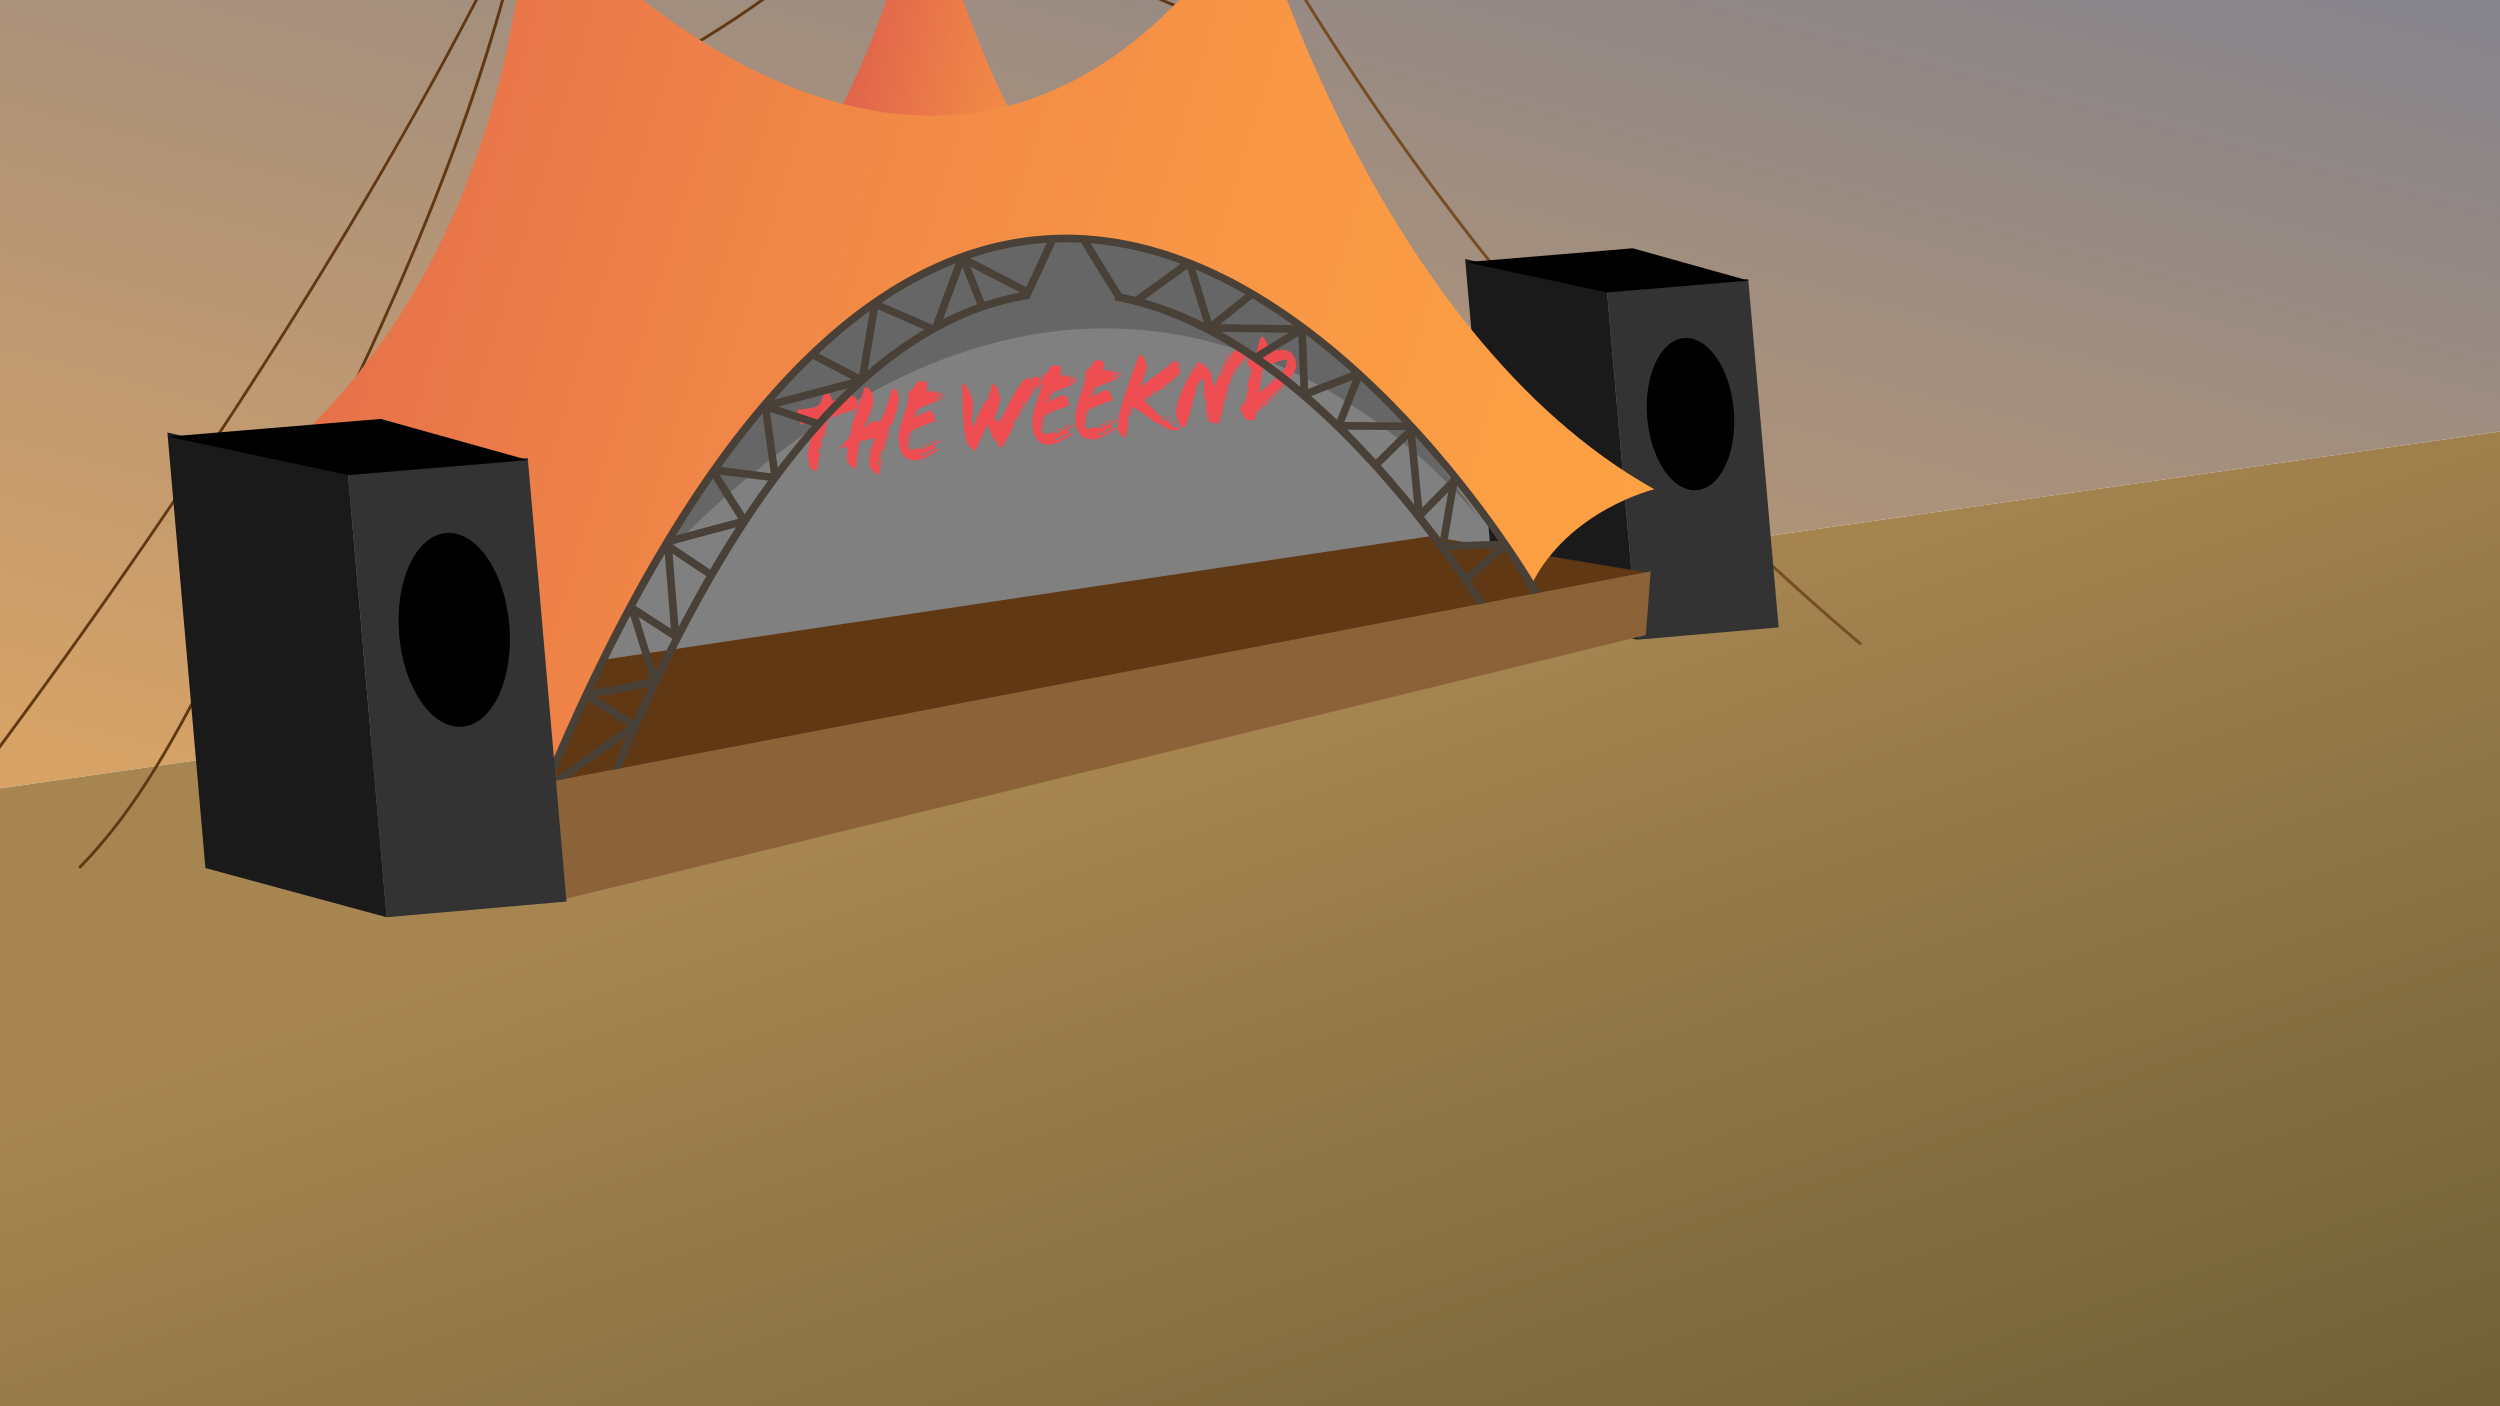 <svg xmlns="http://www.w3.org/2000/svg" xmlns:xlink="http://www.w3.org/1999/xlink" viewBox="0 0 1280 720"><defs><style>.cls-1{fill:none;}.cls-2{fill:url(#linear-gradient);}.cls-3{fill:url(#linear-gradient-2);}.cls-4{fill:#754c24;}.cls-5{fill:gray;}.cls-6{fill:#666;}.cls-7{fill:#333;}.cls-8{fill:#1a1a1a;}.cls-9{fill:#603813;}.cls-10{fill:#8c6239;}.cls-11{fill:url(#linear-gradient-3);}.cls-12{fill:url(#linear-gradient-4);}.cls-13{opacity:0.98;}.cls-14{isolation:isolate;}.cls-15{clip-path:url(#clip-path);}.cls-16{fill:#f04b50;}.cls-17{fill:#494037;}</style><linearGradient id="linear-gradient" x1="825.8" y1="-149.67" x2="567.47" y2="825.32" gradientUnits="userSpaceOnUse"><stop offset="0" stop-color="#81828e"/><stop offset="1" stop-color="#f9af56"/></linearGradient><linearGradient id="linear-gradient-2" x1="959.94" y1="1047.94" x2="718.26" y2="333.48" gradientUnits="userSpaceOnUse"><stop offset="0" stop-color="#5a522e"/><stop offset="1" stop-color="#a68550"/></linearGradient><linearGradient id="linear-gradient-3" x1="400.56" y1="3.67" x2="676.73" y2="61.03" gradientUnits="userSpaceOnUse"><stop offset="0.11" stop-color="#de5e4c"/><stop offset="0.18" stop-color="#e3694b"/><stop offset="0.38" stop-color="#ef8447"/><stop offset="0.58" stop-color="#f89745"/><stop offset="0.78" stop-color="#fda243"/><stop offset="1" stop-color="#ffa643"/></linearGradient><linearGradient id="linear-gradient-4" x1="-94.82" y1="10.45" x2="1107.84" y2="372.7" xlink:href="#linear-gradient-3"/><clipPath id="clip-path"><polygon class="cls-1" points="411.47 250.93 407.48 203.01 661.85 163.44 665.84 211.36 411.47 250.93"/></clipPath></defs><title>Artboard 1</title><g id="Baggrund"><polygon class="cls-2" points="1559.15 181.08 -14.11 405.66 -14.11 -78.25 1559.15 -78.25 1559.15 181.08"/><polygon class="cls-3" points="1559.15 806.71 -14.11 806.71 -14.11 405.66 1559.15 181.08 1559.15 806.71"/></g><g id="Scene"><path class="cls-4" d="M641.13-44.46A1401.88,1401.88,0,0,0,747.2,115.14a1403.31,1403.31,0,0,0,125.14,142q38.35,38,79.58,72.95c.73.62,1.8-.43,1.06-1.06A1400.78,1400.78,0,0,1,816.82,196.6,1400.44,1400.44,0,0,1,699,45.73Q669,1.36,642.43-45.22a.75.75,0,0,0-1.3.76Z"/><polygon class="cls-5" points="313.01 155.49 690.17 129.95 777.75 237.03 784.03 329.75 292.67 369.23 313.01 155.49"/><path class="cls-6" d="M282,352.27S474.83-140.18,757.82,266.1C757.82,266.1,554.59-3.77,282,352.27Z"/><rect class="cls-7" x="830.41" y="145.65" width="72.6" height="179.08" transform="translate(-17.17 76.26) rotate(-4.99)"/><polygon class="cls-8" points="838.34 327.55 765.44 307.76 750.15 132.6 822.76 149.15 838.34 327.55"/><ellipse cx="865.54" cy="211.95" rx="22.23" ry="39.07" transform="translate(-14.61 72.62) rotate(-4.76)"/><polygon class="cls-9" points="199.79 354.1 731.99 274.59 845.1 293.41 284.18 400.59 199.79 354.1"/><polyline class="cls-10" points="279.34 462.72 842.64 325.17 845.17 292.54 284.21 399.73"/><polygon class="cls-4" points="279.34 462.72 236.99 433.19 241.74 371.86 284.19 400.08 279.34 462.72"/><path class="cls-9" d="M269.8-53.53c-15.12,71.16-39.89,139.82-69.21,206.28-29.07,65.9-62.41,129.81-95.78,193.6-18,34.46-36.89,69.06-64.34,97-.68.69.38,1.75,1.06,1.06,24-24.5,41.62-54.15,57.68-84.26Q124.7,312.41,149.06,264c32.71-64.54,63.71-130.16,88.09-198.37a923,923,0,0,0,34.1-118.77c.2-.95-1.24-1.35-1.45-.4Z"/><path class="cls-9" d="M269.93-54.15c-31.25,66.09-67.14,129.93-105.3,192.26C125.2,202.5,83.21,265.31,39.37,326.78Q4.24,376.06-32.54,424.12c-.59.77.71,1.52,1.29.76q66.74-87.21,128-178.41c42.05-62.63,82.13-126.66,118.91-192.54C235.34,18.76,254-17,271.23-53.39c.41-.87-.88-1.63-1.3-.76Z"/><polygon points="750.48 134.25 835.95 127.12 895.26 143.69 822.94 149.72 750.48 134.25"/><path class="cls-11" d="M406.8,95.21s52.83-72.12,63.25-167.35c0,0,38.05,138.61,67.3,154.59Z"/><path class="cls-9" d="M471.45-71.79A540.71,540.71,0,0,1,340.81,30.35c-.84.47-.09,1.76.76,1.29A542.22,542.22,0,0,0,472.51-70.73c.66-.71-.39-1.77-1.06-1.06Z"/><path class="cls-9" d="M470.23-70.12c22.47,15.57,45.17,30.66,69.13,43.87a626,626,0,0,0,72,33.86c.9.36,1.29-1.1.4-1.45a624.3,624.3,0,0,1-73.24-34.6c-23.38-13-45.55-27.76-67.51-43-.8-.55-1.55.75-.76,1.3Z"/><path class="cls-12" d="M278.85,404.2S283.4,227,93.86,266.51c0,0,159.52-69.36,176.83-321.3,0,0,210,252.47,371.48,6,0,0,60.63,218.67,204.84,299.29,0,0-43.83,10.6-62.89,48.81C784.12,299.34,514.82-162.34,278.85,404.2Z"/><g class="cls-13"><g class="cls-14"><g class="cls-15"><path class="cls-16" d="M421.51,223.28l-.3-.39.4-1.14.21.4-.31,1.13m2.5-22.84c-4.07.63-1.81,6-6.35,7.79a19,19,0,0,1-3.66.89,34.69,34.69,0,0,1-5.28.41,3.29,3.29,0,0,0-.53,2.06,15.18,15.18,0,0,0,1.89,5.68,2.44,2.44,0,0,0,.91,0,3.81,3.81,0,0,0,1-.36,5.85,5.85,0,0,1,1.51-.45l.23,0,3.61-.43c-1.89,7.16-4,16.4-3.9,17.91a2.59,2.59,0,0,0,.45,1.22c.32,2.33.36,4.4,1.6,4.81l-.15.68a7.79,7.79,0,0,0,2.57,0,3.73,3.73,0,0,0,.46-.09c.35-2.77.94-6,1.63-9.25a1,1,0,0,0-.24,0c-.27,0-.44.26-.6.71l-.39-.25c.26-1.08.52-2.19.87-3.39.21.46,0,1.64.47,1.59h0c.32-.05.47-1.4.65-2.21a5.62,5.62,0,0,0-.39-1.72c.18-1,.14-2.33.64-2.51h0c.25,0-.12,1.17.39,1.17h0c.46-.07,1-2.51,1.14-3.78l-.43-.25A5.19,5.19,0,0,0,423,219c.74-3.91,1.2-4.76,2.76-5.19.23-.46.5-.78.85-.84h.13l0,.67.65-.08c3.71-2.62,7.82-2.62,10.56-3.67a1.46,1.46,0,0,1-.12-.48.41.41,0,0,1,.29-.45h0a1.15,1.15,0,0,1,.66.16l.11.32c.14-.38.28-.76.41-1.14a2.89,2.89,0,0,1,.06-2.71c-.74-2.1-2.42-3-4.46-3.42-2.11.6-5.48,2-8.49,3.18l-2.31-5-.17,0"/><path class="cls-16" d="M451.88,231.15c-.08,0-.17.12-.23.26l-.61,1.41.09.66c0,.08,0,.12.08.12s.11-.08.15-.21l.76-2-.15-.16a.12.12,0,0,0-.09,0m-6.57-2-.37,2.47c.09,0,.71-.63.89-2.29l-.52-.18m-15.2-.73a.2.2,0,0,0-.11.1,6.22,6.22,0,0,0-.94,1.38l.86-.34.22-.94c.05-.15,0-.21,0-.2m19.13,9.32-.31-.45.39-1.26a.64.64,0,0,1,.58-.44l-.66,2.15m-9.83-9.6L439,228c.18-.81.41-1.68.82-1.74h0l-.4,1.87m12.48,1.08,1.61-5.05a.68.68,0,0,1,.48-.43.17.17,0,0,1,.1,0L453,227.17c-.23.82-.58,1.9-1.14,2m-8.95-30.86c-.52.08-.38.36-.55.55a90,90,0,0,1-3,9.44c-.13.38-.27.76-.41,1.14-.74,2.06-1.49,4.13-2.15,6.12-.71,2.15-.81,5-1.53,7-.27.88-.62,1.35-.84,2.29l-2.6,1.77.78.45c-.81.65-1.76,1-2.2,2.27l.47-.07.67-.11.61-.1a7,7,0,0,1,2-.1c-.27,4.77-1.66,7.18,1.26,9.21l-.19.75c.19,0,.34.15.52.13l.23,0,.14-.07.09-.07c.6.66.87,1.29,1.85,1.18.29-2.84,1.34-10.13,2.05-13,.22-.93.53-1.68,1.25-1.79h0a.75.75,0,0,1,.63.36h0c.25,0,1.28-.34,2.4-.64s2.34-.63,2.95-.72l.11,0,.26.52c-1.19,3.48-2.9,9.21-2.68,12.84.17,2.66,3.05,4.69,4.35,5.51h0c.69-.11,1.19-3.49,1.78-5.25.43-1.34,1.15-3.24.52-3.6-.69,2.37-1.3,4-1.71,4.09q-.13,0-.24-.21c-.05-.79.56-1.46.84-2.23-.08-.59-.58-2-.22-2.89s.65-1.66.81-2.1a1.28,1.28,0,0,1,.65-.71s.07,0,.09,0l.53.18c1.6-3.6,2.08-7.18,3.36-10.8h-.08c-.39.06-.74.56-.92,1.14l-.47,1.58c-.08.27-.2.37-.3.39a.2.2,0,0,1-.2-.27c.34-1.19.81-2.65,1.1-3.41s.82-1.46,1.38-1.54a.53.53,0,0,1,.25,0c.59-1.71,1.9-4.12,1.46-5.22,1-.91,1.38-2.59,1.42-4.3.7-.81.73-2.46.65-3.85-.14-2.29-.93-5.3-2.55-5.1h0a1.27,1.27,0,0,0-1,.84c-1.81,5.56-3.3,11.15-5.89,16.13a6.6,6.6,0,0,0-2.26-.39c-.2,0-.4,0-.6.08a5.27,5.27,0,0,0-4.23,2.73l-.95.47a3.7,3.7,0,0,1,1.26-3c.81-2.77,2.3-5.92,2.65-7.91l.33,0a20.82,20.82,0,0,0-.08-6.61c-1.44-1.48-1.37-3.37-3.83-3.08h-.07"/><path class="cls-16" d="M478.42,225.24a.22.22,0,0,0-.1.06,33.5,33.5,0,0,1-5.84,3.11.85.85,0,0,0,.94.44A5.07,5.07,0,0,0,475.9,227l.27,0a3.33,3.33,0,0,0,2.3-1.49c.07-.15,0-.29-.05-.28m-14,3.93c-.39-.32-.39-1.1-.27-2.21l.4.55-.13,1.66m.24-2.94-.35-.51.37-2.29.46-.12-.48,2.92m.09-3.24,0-.66c.05-.56.18-.92.66-1l.16,0a8.2,8.2,0,0,1-.74,1.67h0m2.11-9.06c.1-.67.64-1.58,1-1.63h0l-.38,1.44-.59.19m1.2-2.51.68-1.78.59-.26-.68,1.78-.59.26M479,202.85l-.19-.72a.82.82,0,0,1,.29-.08c.3-.05.66,0,.7.21l-.8.59m-8.48-7.7c-.77.12-1.41,1.27-2.13,2.42s-1.5,2.3-2.55,2.47l-.32,0a7.19,7.19,0,0,0-.37,4.66c-2.82,9.63-5.32,15.46-5.14,19.94.36,8.83,4.4,11.58,9.82,10.94l.27,0c2.8-.43,6.44-2.62,9.26-4.43a2.69,2.69,0,0,0,1.22-1.47c.12-.38.06-.46,0-.44a.58.58,0,0,0-.21.1c-2.21,1.29-4.69,2.73-6.5,3.62a4,4,0,0,1-1.1.34,2.57,2.57,0,0,1-1.5-.16c2.54-1.15,5.35-2.51,7.61-3.81.13-.07.22-.2.07-.25-.33-.2-.87-.56-1.17-.77l3.07-1.89c.35-.28,1-.78.91-1.08,0-.09-.09-.11-.17-.1a.59.59,0,0,0-.2.09c-2.26,1.24-5.73,3.23-8.68,4.66a.43.43,0,0,1-.13.05c-.27,0-.49-.22-.71-.49s-.46-.52-.76-.47h0a.9.9,0,0,1-.68.81h0l-.31-.57a10.32,10.32,0,0,1-2.39.78,3.19,3.19,0,0,1-2.59-.57c0-1.39.62-8.15,1.79-9,2.23-1.6,9.06-3.86,11.84-4.8l.25-1.37a1.32,1.32,0,0,1-.61-1.51c-1.1-2-1.55-2.6-2.9-2.45h-.05c-1.38.21-5,2.66-6.86,3.11.69-1.72,1.25-3.18,1.7-4.33,4-2,8.29-2.67,12.35-5.65.44-.54,1.26-1,1.12-1.58,0-.11-.05-.15-.1-.14s-.27.27-.39.38c-1.26.93-2.39,1.49-3.73,2.38-.44-1.77.94-.6,2.66-3a.14.14,0,0,0-.11-.23,22.92,22.92,0,0,0-2.31-.46h0a1.78,1.78,0,0,0-.65.26,1.3,1.3,0,0,1-.43.23h0l-.49-1.1a18.84,18.84,0,0,1-4.07-.07,10.58,10.58,0,0,0,.57-4.44,17.11,17.11,0,0,0-4-.68h0"/><path class="cls-16" d="M521.06,213.33l-.3-.32.54-1.16.25.28-.49,1.2m.73-1.78-.3-.39.37-.84c.34.33.18.65-.07,1.23m1.48-3.28c0-.61.12-2.2.93-2.33a.93.93,0,0,1,.62.15l-1.5,2.18h-.05M505.85,205l1-2.62c.32.58-.14,1.61-.55,2.44l-.5.18M527.59,201l-.13-.6,2.4-2.89c0,1.09-1.09,2.07-2.27,3.49m2.7-3.24-.12-.53.87-1c.1.9-.31,1-.75,1.49m-37.16-1.47-.57.68c.19,6.24.17,13.48.73,19.67.48,5.6,1.41,10.23,3.34,12.68a.42.42,0,0,1,.36-.35h0c.42-.05,1.67,2.11,2.18,2h0c.61-.1,4.11-9.24,6.24-13.25,1.12,1.38,2.22,5.08,2.9,6.16l1.45,2.32.25-.46c1,1,1.52,3.53,2.17,3.46h0c1.68-.27,5-7.84,6.83-11-.42-.74-.09-1.51.36-2.6.36-.88.73-1.77,1.15-1.83a.33.33,0,0,1,.28.09c-.32.83-.78,1.67-.3,1.92,1.06-2.5,2.63-4.38,2-6.81l.74.7c1.54-2.25,5-7.76,7.14-10.81l.14,0c1.15-.18,2.07-1.28,2.93-2.51a7.82,7.82,0,0,1-.16-1.81l-.2.24c-.39.51-.77,1-1.15,1.06h0l-.38-.14a5.78,5.78,0,0,0,1.22-2.08l-2-.2c-.17-.52-.67-1-1-1l-2,2.36c-.57-.18-.23-.82.16-1.42l-.24,0a12.34,12.34,0,0,0-1.84.46c-5,1.55-13.25,22-14.52,22.2h0c-.73.08-1.53-1.53-2.52-1.54,1.48-2.66,2.16-6.81,3.61-9.84l-1.47-5c-.48-1.59-1.83-3-2.8-2.9h0c-.85.14-.63,2.45-1.07,3.54L505,205.31l-1,.61-5.88,12.49c-1.86-1.55.76-9.09-.26-13.47-.62-2.66-2.46-7.55-4.72-8.69"/><path class="cls-16" d="M546.89,217.19a.19.19,0,0,0-.1.05,35.21,35.21,0,0,1-5.83,3.12.84.84,0,0,0,.93.43,5,5,0,0,0,2.48-1.81l.27,0a3.33,3.33,0,0,0,2.31-1.5c.06-.15,0-.29-.06-.27m-14,3.93c-.39-.32-.39-1.11-.27-2.22l.41.56-.14,1.66m.25-2.94-.36-.51.37-2.29.46-.12-.47,2.92m.08-3.24,0-.66c0-.55.18-.92.65-1H534a8.13,8.13,0,0,1-.75,1.66h0m2.11-9.06c.1-.68.64-1.59,1-1.64h0l-.37,1.45-.6.19m1.2-2.51.68-1.79.59-.25-.67,1.78-.6.26m10.87-8.58-.18-.71a1.1,1.1,0,0,1,.29-.09c.3-.05.65,0,.7.22l-.81.58M539,187.1c-.77.12-1.41,1.25-2.13,2.41s-1.49,2.3-2.54,2.47a1.69,1.69,0,0,1-.32,0,6.84,6.84,0,0,0-.59,2.58,7.82,7.82,0,0,0,.16,1.81l.06.28c-2.83,9.63-5.32,15.46-5.15,19.94.36,8.84,4.4,11.58,9.82,11l.25,0c2.8-.43,6.45-2.62,9.29-4.43a2.64,2.64,0,0,0,1.21-1.49c.12-.36.06-.44,0-.43a1,1,0,0,0-.21.1c-2.2,1.3-4.68,2.74-6.5,3.63a4,4,0,0,1-1.1.33,2.56,2.56,0,0,1-1.5-.15c2.54-1.15,5.35-2.52,7.61-3.81.13-.08.22-.22.08-.26-.34-.2-.88-.56-1.17-.78l3.06-1.87c.36-.29,1-.79.92-1.08a.15.15,0,0,0-.17-.11,1,1,0,0,0-.21.1c-2.26,1.23-5.73,3.22-8.68,4.66a.38.38,0,0,1-.13,0c-.27,0-.48-.22-.7-.48s-.46-.52-.76-.47h0a.89.89,0,0,1-.69.81h0l-.32-.57a9.86,9.86,0,0,1-2.39.78,3.19,3.19,0,0,1-2.59-.56c0-1.39.62-8.15,1.79-9,2.24-1.61,9.06-3.86,11.85-4.8l.24-1.37a1.31,1.31,0,0,1-.6-1.51c-1.11-2.05-1.56-2.61-2.91-2.45h-.05c-1.39.22-5,2.67-6.86,3.12.7-1.72,1.25-3.18,1.7-4.33,4-2,8.29-2.68,12.36-5.65.43-.54,1.25-1,1.12-1.59,0-.1-.06-.14-.1-.13s-.28.27-.4.37c-1.25.94-2.39,1.5-3.73,2.38-.44-1.77.94-.6,2.67-3a.15.15,0,0,0-.11-.24c-.66,0-1.81-.51-2.32-.45h0a1.9,1.9,0,0,0-.65.27,2,2,0,0,1-.44.22h0l-.49-1.09a21.67,21.67,0,0,1-4.06-.07,10.79,10.79,0,0,0,.57-4.45,17.84,17.84,0,0,0-4-.68h0"/><path class="cls-16" d="M569,214.59a.19.19,0,0,0-.1,0,34.08,34.08,0,0,1-5.83,3.11.84.84,0,0,0,.93.44,5.13,5.13,0,0,0,2.49-1.81l.28,0a3.29,3.29,0,0,0,2.29-1.49c.07-.15,0-.29-.06-.27m-14,3.93c-.4-.32-.39-1.12-.28-2.22l.41.56-.13,1.66m.24-3-.36-.51.38-2.29.45-.11-.47,2.91m.08-3.23,0-.66c0-.56.19-.93.67-1l.15,0a7.75,7.75,0,0,1-.73,1.68h0m2.11-9.06c.1-.68.64-1.58,1-1.63h0l-.38,1.45-.6.19m1.2-2.51.69-1.79.59-.25-.69,1.78-.59.26m10.87-8.58-.18-.71a1.07,1.07,0,0,1,.3-.09c.29,0,.64,0,.69.22l-.81.58m-8.48-7.7c-.77.12-1.41,1.27-2.12,2.41s-1.51,2.31-2.56,2.48l-.32,0a7.33,7.33,0,0,0-.37,4.66c-2.82,9.64-5.31,15.46-5.13,19.93.35,8.85,4.39,11.59,9.82,10.95l.26,0c2.8-.43,6.44-2.62,9.27-4.42a2.71,2.71,0,0,0,1.22-1.48c.12-.37.06-.45,0-.43a.67.67,0,0,0-.21.09c-2.21,1.3-4.69,2.74-6.51,3.62a4,4,0,0,1-1.11.35,2.62,2.62,0,0,1-1.49-.16c2.54-1.16,5.36-2.52,7.61-3.82.14-.07.22-.2.08-.25-.34-.21-.88-.57-1.17-.77l3.06-1.88c.36-.28,1-.8.92-1.09a.13.13,0,0,0-.17-.09.6.6,0,0,0-.21.08c-2.26,1.24-5.73,3.23-8.68,4.67l-.13.05c-.27,0-.47-.23-.69-.49s-.46-.52-.76-.48l-.06,0a.92.92,0,0,1-.69.81h0l-.31-.57a9.53,9.53,0,0,1-2.4.78,3.16,3.16,0,0,1-2.58-.56c0-1.4.62-8.16,1.78-9,2.24-1.59,9.06-3.86,11.85-4.79l.25-1.37a1.33,1.33,0,0,1-.61-1.51c-1.11-2.06-1.56-2.61-2.9-2.45h-.06c-1.39.21-5,2.66-6.85,3.11.69-1.72,1.25-3.19,1.7-4.34,4-2,8.29-2.67,12.35-5.64.44-.54,1.25-1,1.12-1.59,0-.11-.05-.14-.1-.13s-.27.27-.4.37c-1.25.93-2.38,1.5-3.73,2.38-.44-1.77.94-.59,2.67-3a.14.14,0,0,0-.11-.23c-.66,0-1.8-.51-2.32-.45h0a1.78,1.78,0,0,0-.65.26,1.75,1.75,0,0,1-.43.22h0l-.49-1.1a21,21,0,0,1-4.07-.06,10.58,10.58,0,0,0,.57-4.44,17.09,17.09,0,0,0-4-.69h0"/><path class="cls-16" d="M600.88,216.1l-.06.49a1.21,1.21,0,0,0,1,.22.77.77,0,0,0,.55-.27l-1.48-.44m-1.72-.64c-.08.25.48.91,1.18.89l.06-.5-1.24-.39M597,213.1l-.25.51a4.92,4.92,0,0,0,2.58,1,.36.36,0,0,0,.32-.24L597,213.1m.44-15.8c-.66.56-1.05,1.09-1,1.4l1.29-.95-.26-.45m-20.59,20c-.34-.32,0-1.82.15-2.21l.39.32-.54,1.89m1.78-6.1-.6.06.84-2.16c.16-.41.46-.84.79-.89h.1l-1.13,3m6.94-6.7c-.17,0-.3-.06-.32-.35l.67-.51.22.53a1.33,1.33,0,0,1-.57.33m.93-.67-.09-.6,1.38-1c.15.78-.85,1.26-1.29,1.62m3.57-2.74a2.21,2.21,0,0,1-.61,0l2.19-1.59a2.21,2.21,0,0,1-1.58,1.64m12.59-13.21c-.16-.35.22-1,.39-1.2l.28.69-.67.51m-19.3-6.21-.22.05c-3.48,9.47-7.93,20.81-10.52,32.07l.44.36a15.83,15.83,0,0,0-.72,6.48,1.13,1.13,0,0,1,.66.1,1.9,1.9,0,0,0,.27,1.43l.33-.77a4,4,0,0,1,.28,1.43,3.17,3.17,0,0,0,2.58.91,65.65,65.65,0,0,1,1.69-8.83c-1-.31-.77-1.92-.26-2.89l.51-.06c-.28.88-.08,1.11.21,1.25a45.57,45.57,0,0,1,1.76-4.83c4.42,2.7,8.2,5.79,11.86,8.4l.06-.68c2.57,1.64,6.52,4.4,8.56,4.16.34,0,.76-.09,1.2-.16a20.3,20.3,0,0,0,2.77-.61,2.83,2.83,0,0,0-2-.68c-2.68.31-3.8-2.59-5.55-3.78a3.67,3.67,0,0,1-.52.14,2,2,0,0,1-1.86-.84l.52-.67c-1.07-.72-1.56-.42-2.9-1.6a.85.85,0,0,0,.21-.52c-.09-.59-1.32-.81-1.94-1.16l.3-.35a68.24,68.24,0,0,1-5.08-5.11c.46-.3,8.07-5.75,8.24-5.77.38-.05.37.5,1,.43h0c.19,0,.62-.17.77-1.06a1.76,1.76,0,0,1-.74.37.44.44,0,0,1-.46-.16,18.94,18.94,0,0,0,3-2.85l.74.58c.57-1.21,1.25-2.08,1.63-2.14h0c.65-.07-.33.7.32.63h0a13.68,13.68,0,0,0,1.21-1.62,4.14,4.14,0,0,1,2.15-1.76l.22,0-.2-3.14-.15,0-.11,0c-.13,0-.25,0-.44-.22l.92-.78c-.8-1.73-1.8-2.82-2.5-2.74h0a10.07,10.07,0,0,0-2.58,1.83,8.77,8.77,0,0,1-2.84,1.85h-.08c.34.38.14.82-.18.87h0c-.13,0-.27,0-.62-.29a1.54,1.54,0,0,1-.7,1.48l-.21-.34c-3.49,2.42-6.56,5-10.13,7.69-.72-.94,3-7.94,2.87-9.63s-1.35-6.89-3.82-6.51"/><path class="cls-16" d="M628.2,202.14c-.39.06-.37,1.05-.37,1.8l.44.31.11-2.08a.31.31,0,0,0-.18,0m2.37-10c-.48-.24.19-1.59.51-2.37,0,0,0-.05.07-.05s.35.22.28.38l-.86,2m.76-2.94.83-1.68c.05-.09.1-.13.15-.14s.26.3.19.4l-.73,1.67c-.06-.2-.14-.31-.33-.28l-.11,0m-18.64-.93a.38.38,0,0,1-.34-.12l.93-1.51.4.32c-.24.37-.57,1.25-1,1.31m22.81-5.64-.13-.53.84-1c.15.9-.27,1-.71,1.49m-5.09.79c-.16,0-.29-.17-.34-.27a4.94,4.94,0,0,1,.71-1.37l.38.2-.7,1.42-.05,0m3.34-4.24a4.68,4.68,0,0,0-2.36,1.08A84.63,84.63,0,0,0,624.92,193l-.28-.21c-.11,0,.06-.43.42-1.38a69.55,69.55,0,0,1,5.41-10.86l-1,.3c-1,.6-5.09,10-7.8,17.51-.62-2.42-1.41-6.15-2.07-7.9-.79-2.15-4.78-4.79-6.21-5.28-3.37,5.31-8.27,12.22-10.93,23a7.2,7.2,0,0,0-.29,3.73l.44,2.63c.58.29,1.57,4.25,2.92,4.09l1.29-.15c1.87-3.87,3.48-12,5.45-17.9l-.19-1c1-3,2.54-5,3.94-5.75l.37,2.33c.47,3.05-.49,5,.88,9.07.41,1.3.2,4.06.44,5.6.66,4,1,5.48,4.06,6.16l.23-.88,2.16,1c1.18-5.12,2.47-10.14,3.34-14.93.11-.56.78-1,.76-1.35.22-.89.08-1.66.29-2.23,1-2.42,1.87-3.69,1.83-5.87a.2.2,0,0,1,.11-.06.43.43,0,0,1,.23.08.32.32,0,0,0,.21.09c.07,0,.13-.06.2-.2a33.74,33.74,0,0,1,8.48-10.9l-1.41-1.67a4,4,0,0,1-1.43.79h0l-.11-.24.88-.95a5.12,5.12,0,0,0-3.82-.53"/><path class="cls-16" d="M643,210.61l0-.61,1.37-1.2-.18.75L643,210.61m2-1.58V209a12.53,12.53,0,0,1,2.11-2.81v.06a.87.87,0,0,0,.15,1L645,209m3.88-3.73a1.66,1.66,0,0,0,.45-1.09c1.41-1.38,3-2.78,3.93-3.75a4.89,4.89,0,0,1,2.35-1.67h.07v.06c-2,2-4.52,4.85-7,7.27a2.08,2.08,0,0,0-1.09-.29,1.51,1.51,0,0,1,.86-.7.48.48,0,0,1,.46.18m7.07-7.05a.77.77,0,0,1-.55-.17l1.46-1.27.43.14-.91,1a.73.73,0,0,1-.43.28m5.17-5.94-.61-.12.34-.58.6.11-.33.59m-15.84.58v-.06c.26-.45.61-.68.78-1l-.06-1.88c2.33-1.26,4.88-4.6,11.93-5.7l1-.14c.39,2-1.47,5.95-2.73,6.15a.57.57,0,0,1-.26,0c-1.46,2.64-2.28,3.71-2.75,3.79h0c-.09,0-.28,0-.49-.43l-.4.41.34.81c-.34-.08-.52,0-.72-.28-2.16,2.87-5.8,5.24-7.39,6.77.09-2.32.92-4.12.88-5.52a3.31,3.31,0,0,0-.4-1.22v-.06a1.31,1.31,0,0,0,.62.29h0c.17,0,.27-.57.24-1.08s-.13-1-.37-1a.4.4,0,0,0-.22.17m1.26-20.45c-2.4.37-2.17,6.54-4.15,9.84l-.49-.36c-1.15,1-3.38,2-3.33,3.61s1.83,2.4,1.89,4.1c.05,2.36-1.27,4.58-1.75,7.37l.24.89a59.19,59.19,0,0,1-1.21,7,3.11,3.11,0,0,1-1.33,2l-1.11.8A11.35,11.35,0,0,1,635,210c1.12,1.62,2.3,5.56,5.12,5.23l.12,0A5,5,0,0,0,641,215a4.31,4.31,0,0,1,.73-.22,1.39,1.39,0,0,1,.93.16l.21-3.37a77.66,77.66,0,0,0,15.81-15.72l-.85-.15c.87-1.08,1.56-1.95,1.82-2.34a1,1,0,0,1,.67-.44.9.9,0,0,1,.33,0l-.64,1.05h.13a1.81,1.81,0,0,0,1.08-.81,35.87,35.87,0,0,0,2.61-5.47c-.39-2.57-.9-7.19-5.27-8.38-1.05-.3-2.33,0-2.83-.39a1.22,1.22,0,0,1-.88.86c-.3,0-.51-.15-.32-.72a9.85,9.85,0,0,0-2.15.11c-.62.1-1.18.23-1.71.36s-1,.26-1.48.33l-.31,0a11.62,11.62,0,0,0,.21-3.43c-.27-.75-2.16-4.12-2.58-4.07h-.06"/></g></g></g><path class="cls-17" d="M284,403.18l.26-3.45,6.24-1.19L320.68,377q-3.72,8.46-7.4,17.23l4.63-.89c62.26-147.41,132.45-228.23,208.66-240.22l-.06-.38.51.24,13.36-28.83q6.52-.24,13.09.08l17.47,28.3-.23,1.24,1.14.22,0,.06.06,0c81.48,15.62,150.26,103.41,184.63,155.51l3-.58,1-.19.08-.06c-2.37-3.61-5-7.47-7.73-11.5l17.6-15.21c7.58,11.16,11.73,18.22,11.84,18.4h0l2.35,3.76,4.13-.79-3.37-5.4c-2.87-4.8-29.79-49.15-71.84-91.92-26.06-26.51-52.75-47.24-79.32-61.63-33.34-18-66.6-26.1-98.86-23.94-96,6.41-182.93,101.64-258.49,283l2.06.86,1.11,1.55ZM625.29,169.94l34.64.38-17.08,10.49Q634.06,174.84,625.29,169.94Zm103.76,94.62L741.44,252l-4,23.38C734.73,271.86,731.94,268.22,729.05,264.56Zm21.7,29.33c-2.76-4-5.67-8.06-8.77-12.29l23.87-.77Zm16.35-17-26.1.84,5-29.13C754.39,259.09,761.47,268.78,767.1,276.86Zm-24.35-32.37-.14.79-14.44,14.59-3.52-36.54C731.16,230.54,737.21,237.66,742.75,244.49Zm-18.68,13.82c-5.38-6.65-11.07-13.38-17.06-20.06l13.82-13.66Zm-19.71-23c-4.72-5.18-9.6-10.32-14.65-15.35l30,.21Zm6.49-26.69q3.74,3.81,7.31,7.62l-29.85-.21,8.35-21.2Q703.79,201.49,710.85,208.66ZM684.53,215c-.42-.4-.82-.81-1.24-1.2q-6-5.73-12-11l21.33-8.22ZM692,190.59l-22.25,8.57-1.08-27.89Q680.34,180.14,692,190.59Zm-26.22,7.51q-9.69-8.07-19.37-14.85L664.74,172Zm-3.67-31.68L624.79,166l16.49-13.23Q651.69,159,662.08,166.42Zm-29.61-18.65q2.6,1.41,5.19,2.89L620.3,164.57l-8.16-26.52A224.73,224.73,0,0,1,632.47,147.77ZM616.4,165.23a179.23,179.23,0,0,0-30.32-11.92l21.8-15.77Zm-11.81-30.15L581.21,152c-2.32-.58-4.62-1.11-6.93-1.58l-16-25.9A173.33,173.33,0,0,1,604.59,135.08ZM324.28,368.84l-19-12,26.8-5Q328.17,360.19,324.28,368.84Zm11.52-24.7-8.75-28.22,17.24,11.16Q340,335.42,335.8,344.14Zm11.61-23.09-3.05-37.56L361.67,295Q354.49,307.51,347.41,321.05Zm71.12-106.22-20-6.67,35.63-9.38Q426.27,206.27,418.53,214.83Zm85.52-60.3-7.2-18,25.56,13.26A139.09,139.09,0,0,0,504.05,154.53Zm31.73-30.22H536L525.46,147l-28.65-14.86A154.54,154.54,0,0,1,535.78,124.31Zm-35.45,31.51a156.17,156.17,0,0,0-17.46,7.6l9.86-26.61Zm-11.06-21L477.65,166.2l-.17.1L451.39,155A192.53,192.53,0,0,1,489.27,134.84Zm-16,33.89a208.06,208.06,0,0,0-29,20.94l5.22-31.29Zm-27.92-9.52-5.44,32.63L419.18,181A268.1,268.1,0,0,1,445.31,159.21Zm-29.13,24.6L436,194.23l-39.6,10.42Q406.19,193.46,416.18,183.81Zm-.5,34.21q-8.85,10-17.54,21.49l-3.95-28.65Zm-25.33-6.31,4.22,30.61-25.4-3.18Q379.66,224.5,390.35,211.71Zm2.89,34.4q-6,8.26-12,17.21L368.43,243ZM365,245l13,20.63L346,274.17Q355.44,258.8,365,245Zm11.86,25q-6.67,10.38-13.25,21.63L344.26,278.7Zm-36.48,13.47,3.12,38.44-18.17-11.75Q332.84,296.3,340.42,283.47ZM322.7,315.15l10.12,32.61-29.16,5.4Q313.08,333.3,322.7,315.15ZM301,358.79l20.35,12.85-38.14,27.24Q292,378,301,358.79Z"/><rect class="cls-7" x="187.86" y="238.07" width="92.43" height="227.97" transform="translate(-29.73 21.69) rotate(-4.99)"/><polygon class="cls-8" points="197.96 469.63 105.17 444.44 85.7 221.46 178.14 242.52 197.96 469.63"/><ellipse cx="232.59" cy="322.47" rx="28.31" ry="49.74" transform="translate(-25.98 20.43) rotate(-4.76)"/><polygon points="86.11 223.55 194.92 214.49 270.42 235.58 178.35 243.25 86.11 223.55"/></g></svg>
